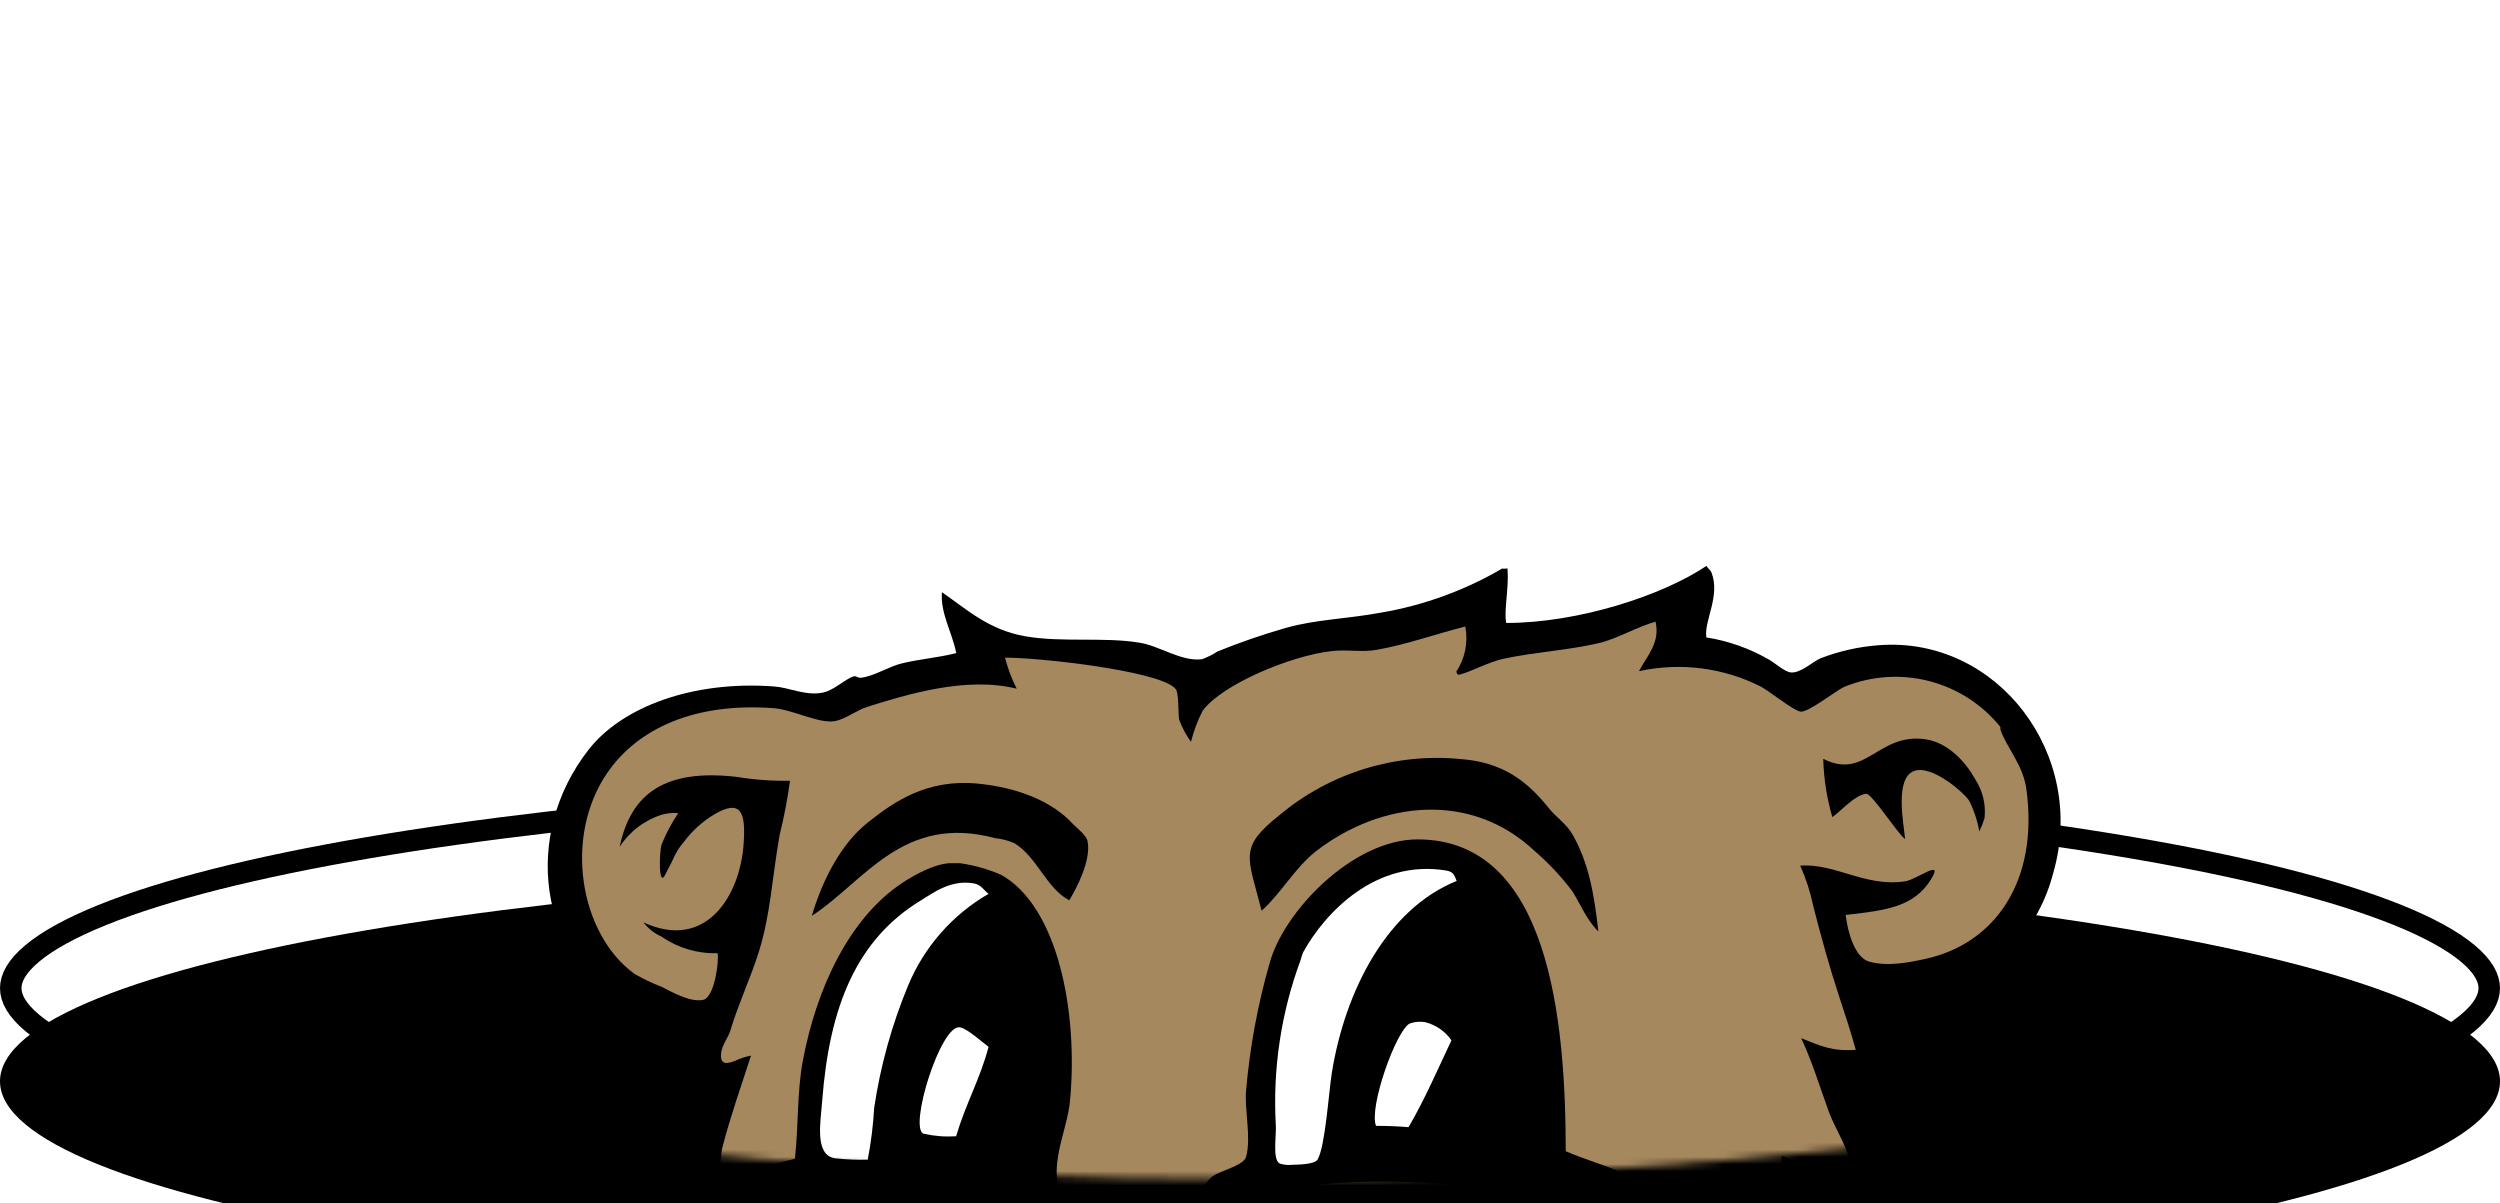 <svg width="349" height="168" viewBox="0 0 349 168" fill="none" xmlns="http://www.w3.org/2000/svg">
<g filter="url(#filter0_i)">
<path d="M174.5 167.759C270.874 167.759 349 154.413 349 137.949C349 121.485 270.874 108.138 174.5 108.138C78.126 108.138 0 121.485 0 137.949C0 154.413 78.126 167.759 174.5 167.759Z" fill="black"/>
</g>
<path d="M347.5 137.949C347.5 139.367 346.661 140.995 344.493 142.805C342.34 144.603 339.074 146.405 334.725 148.161C326.041 151.669 313.386 154.859 297.638 157.549C266.166 162.926 222.629 166.259 174.5 166.259C126.371 166.259 82.834 162.926 51.362 157.549C35.614 154.859 22.959 151.669 14.275 148.161C9.926 146.405 6.66 144.603 4.507 142.805C2.339 140.995 1.5 139.367 1.5 137.949C1.5 136.53 2.339 134.902 4.507 133.092C6.66 131.295 9.926 129.493 14.275 127.736C22.959 124.229 35.614 121.038 51.362 118.348C82.834 112.972 126.371 109.638 174.5 109.638C222.629 109.638 266.166 112.972 297.638 118.348C313.386 121.038 326.041 124.229 334.725 127.736C339.074 129.493 342.34 131.295 344.493 133.092C346.661 134.902 347.5 136.53 347.5 137.949Z" stroke="black" stroke-width="3"/>
<mask id="mask0" mask-type="alpha" maskUnits="userSpaceOnUse" x="0" y="0" width="349" height="165">
<path d="M174.5 164.623C270.874 164.623 349 148.899 349 129.503C349 110.107 270.874 0 174.5 0C78.126 0 0 110.107 0 129.503C0 148.899 78.126 164.623 174.5 164.623Z" fill="black"/>
</mask>
<g mask="url(#mask0)">
<g clip-path="url(#clip0)">
<path d="M238.22 79C232.046 83.15 220.311 86.966 210.264 86.966C209.929 85.098 210.669 82.147 210.449 79.357C210.333 79.357 209.813 79.438 209.721 79.357C204.513 82.41 198.794 84.495 192.84 85.513C187.857 86.435 183.741 86.447 179.417 87.68C176.213 88.6 173.059 89.689 169.971 90.943C169.292 91.388 168.562 91.752 167.797 92.026C164.965 92.407 161.774 90.124 159.08 89.721C154.131 88.891 148.212 89.721 143.113 88.822C138.014 87.922 135.02 85.11 131.493 82.666C131.262 85.617 132.881 88.165 133.494 91.173C131.019 91.807 128.291 92.015 125.874 92.614C124.082 93.052 122.047 94.378 120.244 94.609C119.689 94.678 119.562 94.297 119.157 94.424C117.839 94.839 116.371 96.488 114.625 96.73C112.312 97.099 110.173 95.98 108.081 95.831C96.739 94.978 86.807 98.666 82.136 104.695C72.887 116.581 75.199 133.227 87.212 140.708C90.021 142.46 93.501 143.014 96.831 144.328C96.151 147.283 94.639 149.982 92.472 152.109C92.033 152.536 91.432 152.72 91.027 153.193C90.808 153.446 90.703 153.792 90.484 154.103C92.646 154.265 96.161 154.103 97.421 155.36C95.513 162.576 93.952 160.075 87.443 162.058C71.337 166.922 56.931 176.975 51.682 192.641C50.526 196.099 50.445 199.362 49.879 203.5C49.081 209.264 48.561 216.918 49.879 222.867C50.711 221.091 51.948 219.408 53.498 218.878C53.498 230.152 52.237 240.562 55.498 250.188C56.492 247.617 57.475 244.7 59.313 242.948C59.949 243.501 59.891 243.052 60.215 244.032C63.267 253.069 64.331 259.882 69.464 266.834C74.598 273.785 82.182 276.655 84.703 286.558H85.246C85.836 284.656 86.09 282.73 86.518 280.794C86.76 280.828 87.005 280.828 87.246 280.794C95.871 288.644 105.283 295.976 116.648 301.06C122.429 303.653 128.672 305.233 134.615 307.757C142.906 311.363 150.968 315.47 158.756 320.057C162.78 322.363 167.011 324.334 169.647 328.023C171.671 325.545 173.324 322.755 175.266 320.242C181.186 312.61 189.568 307.158 198.321 302.328C199.939 301.428 204.194 298.431 205.94 298.351C208.16 298.224 206.46 301.659 206.31 302.512C206.31 302.754 206.183 303.446 206.483 303.411C206.784 303.377 207.582 302.258 207.94 301.97C212.125 299.123 216.773 296.806 221.19 294.362C223.71 292.979 226.15 292.425 228.994 291.284C233.143 289.569 237.203 287.645 241.157 285.52C250.094 280.805 258.5 273.531 265.113 266.338C267.564 263.663 269.31 259.871 272.05 257.473C272.282 257.279 272.526 257.098 272.779 256.931C274.663 258.153 274.594 260.562 274.964 263.26C276.999 261.323 277.785 258.303 279.138 255.663C283.59 247.302 286.303 238.131 287.115 228.7C287.573 225.161 287.755 221.592 287.659 218.025C287.476 217.13 287.418 216.215 287.485 215.304C287.82 213.898 289.162 214.636 289.798 215.304C290.165 215.726 290.594 216.092 291.069 216.388C291.037 214.372 290.762 212.367 290.248 210.417C287.414 197.861 281.557 186.181 273.183 176.387C270.316 173.136 266.165 171.049 263.02 168.064C263.252 167.891 263.101 167.326 263.39 167.164C265.206 166.15 267.888 166.012 269.553 165.17C265.529 163.406 260.87 157.804 259.575 153.412C261.575 152.905 269.472 153.735 266.292 151.418C263.98 149.688 259.251 143.936 261.032 140.201C264.671 140.337 268.304 139.785 271.738 138.576C275.369 137.18 278.613 134.94 281.201 132.043C283.789 129.146 285.646 125.675 286.618 121.918C291.451 105.318 278.825 88.833 262.338 90.067C259.542 90.267 256.791 90.881 254.176 91.888C253.089 92.326 251.412 93.998 250.002 93.871C249.1 93.79 247.689 92.464 246.915 92.061C244.226 90.512 241.275 89.469 238.209 88.983C237.85 86.677 240.197 83.219 238.926 79.934C238.798 79.588 238.371 79.288 238.22 79Z" fill="black"/>
<path d="M231.11 86.781C231.792 89.721 229.954 91.508 228.798 93.698C234.567 92.426 240.601 93.196 245.863 95.877C247.019 96.511 250.256 99.105 251.308 99.335C252.36 99.566 256.291 96.395 257.482 95.877C261.232 94.347 265.377 94.066 269.3 95.075C273.223 96.085 276.714 98.331 279.253 101.479V101.848C280.143 104.407 282.433 106.793 282.884 110.171C284.641 123.059 278.444 131.786 268.732 133.872C266.512 134.356 263.541 134.967 260.928 134.241C258.904 133.665 257.922 130.045 257.656 127.728C263.437 127.082 267.264 126.575 269.634 122.656C271.357 119.831 267.61 122.759 266.003 123.025C260.407 123.901 256.164 120.465 251.308 120.846C252.118 122.645 252.726 124.528 253.124 126.46C254.21 130.714 255.436 135.14 256.754 139.14C257.61 141.757 258.384 144.063 259.066 146.553C255.702 146.818 253.898 145.907 251.447 144.927C252.962 148.178 253.944 151.406 255.251 155.06C256.141 157.504 257.633 159.602 258.338 162.3C254.673 163.141 251.967 162.427 248.718 161.389C248.736 161.631 248.736 161.874 248.718 162.115C250.43 163.695 251.667 165.873 253.436 167.36C256.523 169.954 260.222 171.799 263.425 174.277C270.073 179.58 275.579 186.167 279.612 193.644C280.698 195.638 283.23 199.131 283.415 201.425C283.577 203.154 280.34 202.174 279.242 202.14C280.493 206.079 281.466 210.1 282.155 214.175C283.751 226.682 280.213 237.864 277.438 246.925C277.069 247.028 276.706 247.151 276.351 247.294C275.195 245.622 274.455 244.331 272.362 243.49C272.362 247.974 269.484 250.649 267.645 253.45C260.512 264.274 250.557 272.378 239.145 278.961C234.613 281.578 229.248 282.996 224.624 285.29C221.502 286.846 218.843 289.901 215.189 290.719C214.704 288.621 214.577 285.831 213.189 284.575C210.519 287.36 207.605 289.902 204.483 292.172C196.228 297.555 187.013 301.924 178.885 307.365C175.656 309.524 172.566 311.884 169.636 314.432C169.092 314.904 168.41 316.242 167.636 316.415C167.127 316.53 149.634 306.489 147.125 305.383C135.633 300.23 123.331 297.071 111.734 291.987C101.745 287.595 88.414 274.35 83.605 264.666C83.211 265.923 82.714 268.724 82.159 270.096C79.951 269.312 78.968 267.71 77.615 266.107C70.852 258.096 66.609 250.441 64.551 237.703C64.389 236.7 64.053 230.844 64.192 232.815C63.972 231.19 63.915 230.671 63.822 229.195C62.099 230.44 60.932 232.861 58.92 233.172C57.671 223.95 59.047 210.117 62.55 204.353C60.689 204.768 59.475 205.909 57.66 206.716C56.353 203.627 57.88 198.243 58.747 195.131C62.897 180.145 75.927 168.502 91.594 165.274C93.235 164.928 99.513 164.386 100.126 163.464C100.739 162.542 100.542 161.458 100.843 160.202C101.872 156.144 103.549 151.348 104.843 147.36C104.088 147.506 103.354 147.747 102.658 148.074C101.502 148.536 100.496 148.732 100.67 146.991C100.774 145.942 101.641 144.87 101.941 143.913C103.098 140.063 104.774 136.57 105.93 132.881C107.584 127.624 107.78 122.506 108.832 116.592C109.449 114.087 109.936 111.551 110.289 108.995C107.796 109.039 105.304 108.858 102.843 108.453C92.831 107.301 88.067 110.759 86.507 118.217C87.906 116.054 90.027 114.454 92.496 113.699C93.208 113.514 93.947 113.452 94.681 113.514C93.765 114.882 92.99 116.338 92.368 117.86C91.998 119.094 91.917 124.143 92.912 122.022C93.212 121.365 93.721 120.512 93.999 119.854C94.362 119.016 94.853 118.238 95.455 117.549C96.587 116.028 98 114.737 99.618 113.745C103.491 111.439 104.138 113.41 103.803 117.906C103.26 125.192 98.473 132.766 89.825 128.765C90.492 129.632 91.367 130.317 92.368 130.76C94.653 132.345 97.39 133.154 100.173 133.065C100.404 134.034 99.779 139.21 98.172 139.578C96.311 139.982 93.548 138.345 92.391 137.769C91.074 137.266 89.799 136.66 88.576 135.959C80.887 130.356 78.668 116.811 84.761 107.912C89.073 101.617 97.109 98.044 108 98.862C110.671 99.058 114.336 101.053 116.521 100.672C117.978 100.419 119.689 99.105 121.065 98.678C126.522 96.972 134.846 94.378 141.934 96.142C141.231 94.762 140.684 93.308 140.304 91.807C145.217 91.807 161.115 93.583 163.901 95.957L164.075 96.142C164.618 96.557 164.445 99.796 164.618 100.488C165.025 101.582 165.577 102.618 166.26 103.566C166.634 102.059 167.181 100.601 167.89 99.22C170.561 95.565 180.157 91.542 185.857 90.897C188.273 90.62 190.008 91.104 192.204 90.712C196.378 89.974 200.529 88.476 204.552 87.461C204.983 89.656 204.525 91.93 203.281 93.79C203.419 93.79 203.281 94.297 203.824 94.159C205.431 93.733 207.871 92.395 209.813 91.98C214.299 91 219.328 90.758 223.606 89.675C226.023 89.006 228.439 87.565 231.11 86.781Z" fill="#A5885E"/>
<path d="M197.904 117.18C188.805 117.18 179.14 127.29 177.209 134.552C175.559 140.349 174.467 146.29 173.948 152.294C173.729 155.141 174.7 158.772 173.948 161.516C173.613 162.726 170.202 163.475 169.231 164.236C168.296 165.095 167.551 166.14 167.046 167.303C168.717 166.467 170.489 165.847 172.318 165.458C172.133 167.234 171.046 168.017 170.33 169.804C172.307 168.997 174.156 167.499 176.11 166.911C187.672 163.176 213.594 165.228 222.577 169.216C225.005 170.311 226.555 172.26 228.566 173.747C227.584 170.542 225.433 168.709 223.294 166.68L223.664 165.781C224.011 165.781 224.936 165.965 224.936 165.965C227.582 166.27 230.061 167.409 232.012 169.216C229.514 163.522 224.3 163.199 218.577 160.709C218.565 142.322 216.253 117.18 197.904 117.18Z" fill="black"/>
<path d="M201.893 121.526C203.049 121.722 203.049 122.344 203.35 122.978C193.684 126.886 187.799 138.161 185.926 149.757C185.51 152.317 185.001 160.132 183.926 161.885C183.498 162.576 181.047 162.588 180.458 162.599C179.847 162.678 179.227 162.619 178.642 162.427C177.59 161.839 178.215 158.507 178.099 156.997C177.667 149.179 178.848 141.356 181.568 134.011C181.661 133.641 181.781 133.279 181.926 132.927C184.967 127.417 192.031 119.901 201.893 121.526Z" fill="white"/>
<path d="M198.991 142.703C200.466 143.083 201.754 143.979 202.622 145.227C200.76 149.17 198.876 153.527 196.633 157.354C195.106 157.228 193.765 157.17 192.089 157.17C191.06 154.588 194.933 143.74 196.818 142.875C197.515 142.63 198.264 142.57 198.991 142.703Z" fill="white"/>
<path d="M134.014 120.5C134.014 120.5 132.765 120.5 132.569 120.5C130.349 120.627 127.643 122.148 126.025 123.209C118.614 128.062 113.954 137.953 112.058 148.178C111.26 152.478 111.48 157.181 110.971 161.758C105.329 163.187 102.207 164.063 99.352 168.087C101.664 167.407 102.739 165.781 105.133 165.193C108.601 164.421 105.537 167.395 104.959 168.271C104.317 169.179 103.767 170.148 103.317 171.165C102.832 172.375 102.473 173.136 102.046 174.427C104.855 172.121 106.67 168.778 110.22 167.188C114.336 165.32 117.955 164.813 124.186 165.378C129.239 165.827 135.078 166.15 139.217 167.545C138.546 168.836 137.991 169.908 137.401 171.349C137.286 171.649 136.245 173.055 137.401 172.974C138.558 172.894 140.87 169.897 142.119 169.17C143.945 168.075 145.98 167.868 148.293 167.188C146.165 162.876 148.998 157.965 149.38 153.608C150.536 141.146 147.645 126.541 139.76 122.125C137.926 121.331 135.993 120.785 134.014 120.5Z" fill="black"/>
<path d="M136.014 123.336C136.962 123.509 137.402 124.35 138.003 124.777C132.935 127.709 128.98 132.227 126.753 137.63C124.493 143.09 122.909 148.803 122.036 154.645C121.898 157.076 121.597 159.494 121.134 161.885C119.617 161.93 118.099 161.868 116.59 161.7C113.654 161.285 114.567 156.57 114.775 153.735C115.781 140.374 119.643 131.117 128.568 125.687C130.291 124.638 132.788 122.725 136.014 123.336Z" fill="white"/>
<path d="M134.014 143.417C135.078 143.613 137.078 145.469 138.003 146.138C136.847 150.576 134.835 154.011 133.471 158.622C131.947 158.722 130.416 158.602 128.927 158.265C126.822 157.504 131.32 142.91 134.014 143.417Z" fill="white"/>
<path d="M203.893 105.963C199.381 105.527 194.826 105.991 190.495 107.327C186.164 108.662 182.143 110.844 178.666 113.745C172.885 118.356 174.156 119.439 176.122 127.14C178.931 124.604 180.747 121.157 183.741 118.805C192.863 111.785 205.385 110.448 214.241 118.805C216.188 120.487 217.951 122.369 219.502 124.419C220.658 126.275 221.56 128.535 223.132 130.033C222.508 124.454 221.71 120.327 219.502 116.454C218.704 115.047 217.189 114.044 216.23 112.834C213.328 109.226 209.963 106.402 203.893 105.963Z" fill="black"/>
<path d="M136.557 109.399C129.447 108.684 124.799 111.912 121.134 114.828C117.469 117.745 114.844 122.725 113.33 127.855C120.648 123.094 126.048 113.549 138.916 117.007C139.854 117.098 140.772 117.34 141.633 117.722C144.836 119.716 146.05 123.97 149.264 125.687C150.247 124.085 152.409 120.016 151.807 117.364C151.623 116.581 150.339 115.589 149.807 115.059C146.882 111.831 142.061 109.952 136.557 109.399Z" fill="black"/>
<path d="M268.859 103.208C262.153 102.229 260.477 108.972 254.523 105.929C254.595 108.685 255.022 111.42 255.794 114.068C256.951 113.272 258.974 110.932 260.523 110.817C261.309 110.748 264.778 116.223 265.957 117.145C265.68 114.609 264.72 109.433 266.686 107.923C268.998 106.113 274.039 110.529 274.86 111.716C275.561 113.083 276.048 114.548 276.305 116.062C276.597 115.479 276.841 114.874 277.033 114.252C277.256 112.35 276.806 110.43 275.762 108.822C274.455 106.436 272.027 103.716 268.859 103.208Z" fill="black"/>
</g>
</g>
<defs>
<filter id="filter0_i" x="0" y="108.138" width="349" height="59.621" filterUnits="userSpaceOnUse" color-interpolation-filters="sRGB">
<feFlood flood-opacity="0" result="BackgroundImageFix"/>
<feBlend mode="normal" in="SourceGraphic" in2="BackgroundImageFix" result="shape"/>
<feColorMatrix in="SourceAlpha" type="matrix" values="0 0 0 0 0 0 0 0 0 0 0 0 0 0 0 0 0 0 127 0" result="hardAlpha"/>
<feOffset dy="13"/>
<feComposite in2="hardAlpha" operator="arithmetic" k2="-1" k3="1"/>
<feColorMatrix type="matrix" values="0 0 0 0 1 0 0 0 0 1 0 0 0 0 1 0 0 0 0.25 0"/>
<feBlend mode="normal" in2="shape" result="effect1_innerShadow"/>
</filter>
<clipPath id="clip0">
<rect width="242" height="249" fill="white" transform="translate(49 79)"/>
</clipPath>
</defs>
</svg>
